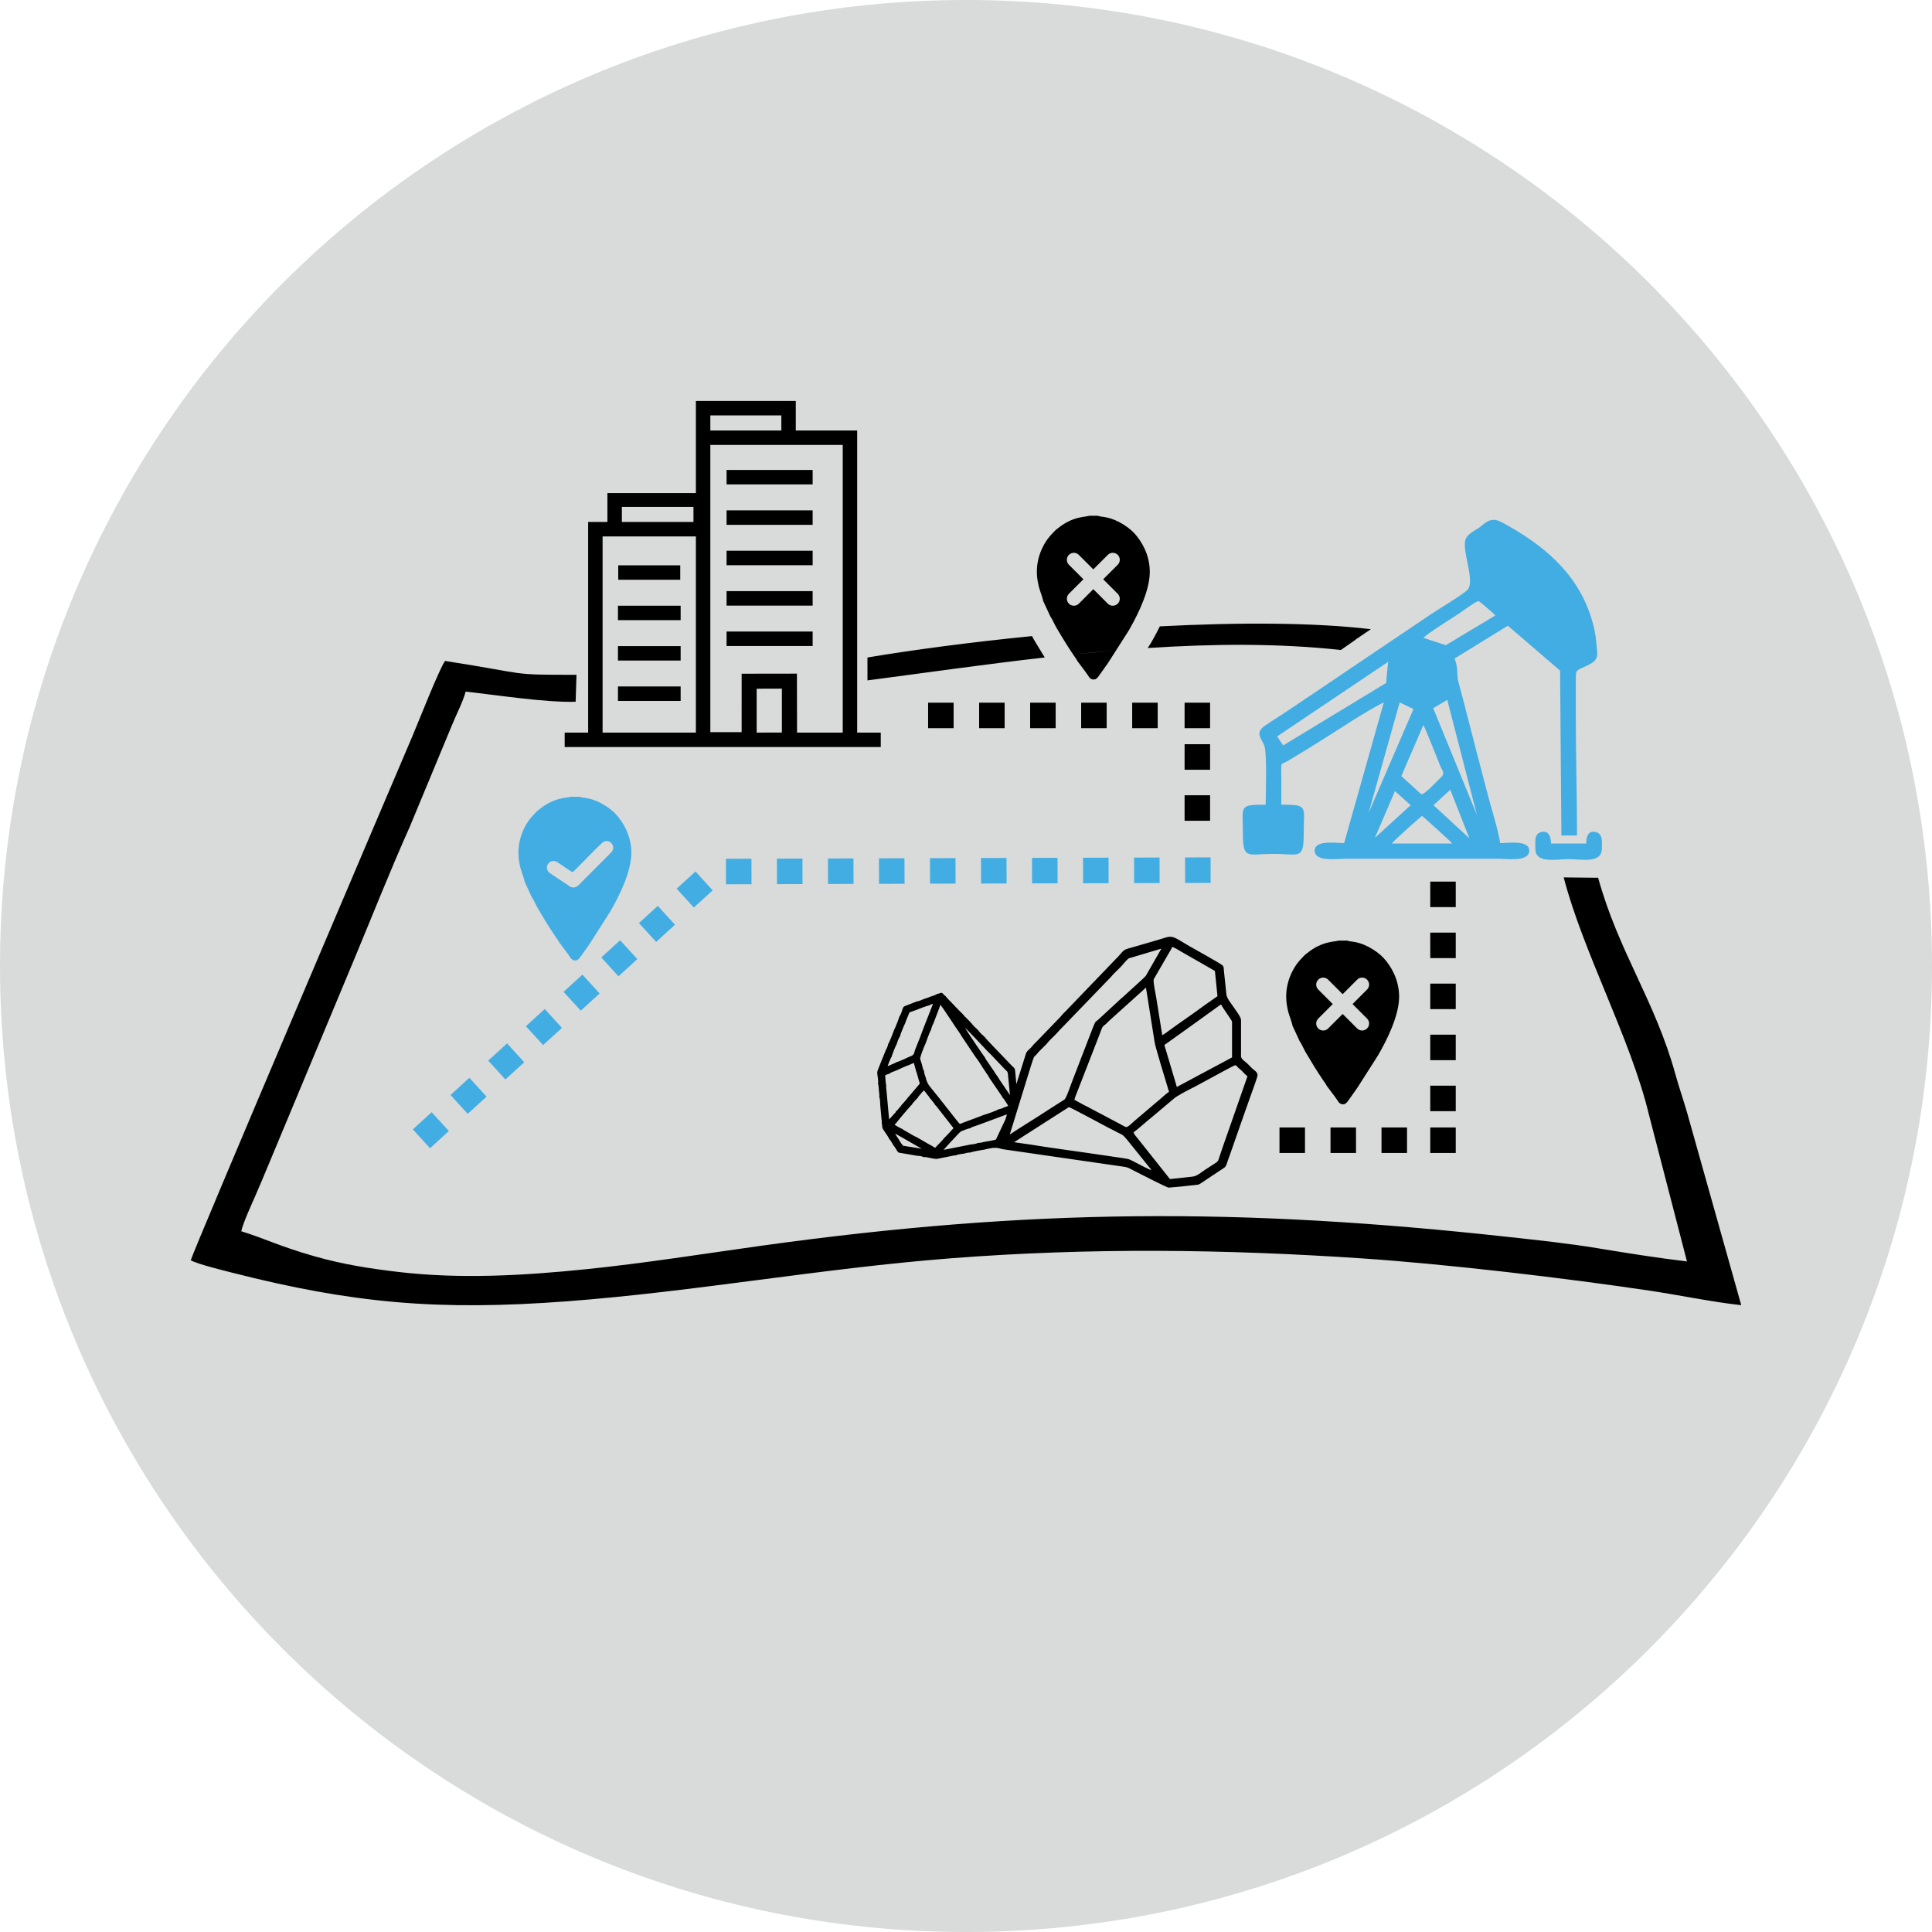 <svg width="120" height="120" viewBox="0 0 120 120" fill="none" xmlns="http://www.w3.org/2000/svg">
<path d="M60 120C93.137 120 120 93.137 120 60C120 26.863 93.137 0 60 0C26.863 0 0 26.863 0 60C0 93.137 26.863 120 60 120Z" fill="#D9DADA"/>
<path fill-rule="evenodd" clip-rule="evenodd" d="M96.336 52.392H98.523C98.528 52.018 98.613 51.554 99.13 51.683C99.58 51.796 99.492 52.343 99.494 52.691C99.499 53.669 98.202 53.361 97.43 53.361C96.671 53.361 95.356 53.666 95.365 52.716C95.369 52.34 95.266 51.811 95.707 51.686C96.204 51.545 96.336 52.002 96.336 52.392ZM26.71 71.318L25.642 70.148L26.812 69.08L27.88 70.25L26.71 71.318ZM29.05 69.182L27.983 68.012L29.153 66.944L30.221 68.114L29.05 69.182ZM31.391 67.046L30.324 65.876L31.494 64.808L32.562 65.979L31.391 67.046ZM33.732 64.911L32.664 63.74L33.835 62.673L34.903 63.843L33.732 64.911ZM36.073 62.775L35.005 61.605L36.176 60.537L37.243 61.707L36.073 62.775ZM38.414 60.639L37.346 59.469L38.516 58.401L39.584 59.572L38.414 60.639ZM40.755 58.504L39.687 57.334L40.857 56.266L41.925 57.436L40.755 58.504ZM43.095 56.368L42.028 55.198L43.198 54.13L44.266 55.301L43.095 56.368ZM45.093 54.925L45.089 53.34L46.673 53.336L46.678 54.92L45.093 54.925ZM48.262 54.915L48.257 53.331L49.842 53.326L49.846 54.911L48.262 54.915ZM51.431 54.906L51.426 53.322L53.01 53.317L53.015 54.901L51.431 54.906ZM54.599 54.897L54.594 53.313L56.179 53.308L56.184 54.892L54.599 54.897ZM57.768 54.888L57.763 53.303L59.347 53.299L59.352 54.883L57.768 54.888ZM60.937 54.879L60.932 53.294L62.516 53.29L62.521 54.874L60.937 54.879ZM64.105 54.869L64.1 53.285L65.685 53.281L65.689 54.865L64.105 54.869ZM67.274 54.86L67.269 53.276L68.853 53.271L68.858 54.856L67.274 54.86ZM70.442 54.851L70.438 53.267L72.022 53.262L72.027 54.846L70.442 54.851ZM73.611 54.842L73.606 53.258L75.191 53.253L75.195 54.837L73.611 54.842ZM36.621 58.628L37.903 56.62C38.474 55.636 39.234 54.1 39.214 52.922C39.197 51.9 38.721 51.079 38.246 50.564C38.03 50.329 37.663 50.055 37.289 49.865C36.585 49.507 36.198 49.575 35.984 49.487H35.453C35.237 49.571 34.433 49.499 33.487 50.28C33.432 50.326 33.389 50.348 33.34 50.398C33.099 50.647 32.892 50.858 32.703 51.178C32.42 51.658 32.214 52.23 32.2 52.898C32.192 53.243 32.246 53.577 32.322 53.892C32.373 54.1 32.578 54.629 32.585 54.761L33.036 55.736C33.157 55.9 33.303 56.248 33.421 56.446C33.822 57.121 34.047 57.498 34.483 58.147C34.547 58.242 34.668 58.398 34.714 58.505L35.203 59.157C35.305 59.293 35.361 59.386 35.465 59.537C35.562 59.606 35.581 59.664 35.744 59.655C35.889 59.646 35.882 59.604 35.997 59.509C36.27 59.124 35.997 59.509 36.27 59.124C36.282 59.116 36.584 58.681 36.621 58.628ZM35.556 54.173C35.38 54.074 34.916 53.751 34.698 53.605C34.602 53.54 34.503 53.462 34.338 53.478C34.096 53.5 33.892 53.761 33.998 54.036C34.052 54.175 34.116 54.206 34.23 54.281C34.334 54.35 34.42 54.411 34.523 54.478L35.379 55.048C35.752 55.284 35.989 54.921 36.273 54.637L37.951 52.959C38.307 52.596 37.904 52.097 37.507 52.275C37.3 52.368 35.711 54.101 35.556 54.173ZM86.444 52.392H90.203C90.124 52.274 88.351 50.68 88.327 50.678C88.296 50.676 86.561 52.215 86.444 52.392ZM87.618 50.012L86.643 49.135L85.395 52.041L87.618 50.012ZM91.266 52.068L90.08 49.054L89.036 50.013L91.266 52.068ZM88.407 45.034L87.039 48.206C87.135 48.299 88.253 49.315 88.27 49.324C88.449 49.41 89.314 48.453 89.495 48.285C89.781 48.019 89.6 47.921 89.441 47.531C89.275 47.126 88.489 45.122 88.407 45.034ZM85.002 50.502L87.806 44.013L87.798 44.042L86.936 43.628L85.002 50.502ZM91.738 50.627L89.884 43.438L89.89 43.474L89.024 43.983L89.008 43.96L91.738 50.627ZM86.22 41.107L79.325 45.74L79.699 46.301L86.141 42.392L86.094 42.396L86.22 41.107ZM88.407 39.616L89.8 40.073L92.881 38.224C92.84 38.162 91.914 37.365 91.854 37.338C91.743 37.289 90.865 37.944 90.699 38.055C90.273 38.339 88.663 39.346 88.407 39.616ZM97.952 51.894H96.982L96.899 41.654L93.657 38.864L90.35 40.9C90.603 41.565 90.444 41.858 90.595 42.4C90.972 43.76 91.339 45.28 91.703 46.66C91.953 47.605 92.195 48.553 92.444 49.498C92.669 50.353 93.048 51.529 93.18 52.367C93.673 52.367 95.069 52.142 94.979 52.899C94.902 53.54 93.562 53.336 93.055 53.336C89.899 53.336 86.742 53.336 83.585 53.336C83.079 53.336 81.738 53.54 81.662 52.899C81.571 52.14 82.989 52.367 83.486 52.367L85.954 43.62C84.735 44.238 83.189 45.288 81.999 46.032C81.348 46.44 80.684 46.846 80.026 47.242C79.482 47.569 79.584 47.192 79.584 48.39C79.584 48.92 79.584 49.45 79.584 49.98C81.283 49.98 80.976 50.077 80.976 51.745C80.976 53.429 80.726 53.038 79.087 53.038C77.469 53.038 77.198 53.428 77.198 51.745C77.198 50.063 76.903 49.98 78.614 49.98C78.614 49.314 78.714 46.715 78.516 46.28C78.3 45.804 77.965 45.504 78.558 45.082C78.9 44.838 79.354 44.565 79.718 44.323C81.243 43.31 82.757 42.274 84.277 41.252C85.792 40.233 87.306 39.21 88.82 38.19C89.388 37.807 90.669 37.055 91.112 36.672C91.678 36.183 90.805 34.29 91.015 33.544C91.136 33.117 91.678 32.952 92.013 32.664C92.463 32.278 92.764 32.158 93.315 32.458C95.808 33.808 97.956 35.552 98.838 38.382C99.011 38.938 99.107 39.371 99.154 39.955C99.212 40.678 99.352 40.956 98.665 41.298C97.827 41.716 97.877 41.499 97.877 42.425C97.877 43.063 97.877 43.701 97.876 44.339C97.872 46.846 97.952 49.384 97.952 51.894Z" fill="#42ADE2"/>
<path fill-rule="evenodd" clip-rule="evenodd" d="M56.056 71.109C55.994 71.069 55.844 70.811 55.797 70.727C55.739 70.642 55.645 70.521 55.608 70.412L57.248 71.348L56.172 71.177C56.058 71.157 56.086 71.177 56.056 71.109ZM84.309 67.561L85.591 65.553C86.163 64.57 86.922 63.034 86.902 61.856C86.885 60.834 86.409 60.012 85.934 59.498C85.718 59.263 85.351 58.988 84.977 58.798C84.273 58.441 83.886 58.509 83.672 58.421H83.141C82.925 58.505 82.122 58.433 81.175 59.214C81.12 59.259 81.077 59.282 81.029 59.332C80.787 59.581 80.58 59.791 80.391 60.112C80.108 60.592 79.902 61.163 79.888 61.832C79.88 62.177 79.934 62.511 80.01 62.826C80.061 63.034 80.267 63.562 80.273 63.695L80.724 64.669C80.845 64.834 80.991 65.181 81.109 65.38C81.51 66.055 81.735 66.431 82.171 67.081C82.235 67.175 82.357 67.331 82.403 67.438L82.891 68.091C82.993 68.227 83.049 68.319 83.154 68.471C83.251 68.54 83.27 68.598 83.432 68.588C83.577 68.58 83.57 68.538 83.685 68.443C83.959 68.058 83.685 68.443 83.959 68.058C83.97 68.05 84.272 67.615 84.309 67.561ZM82.493 63.88C82.324 64.05 82.049 64.05 81.879 63.88C81.709 63.711 81.709 63.435 81.879 63.266L82.78 62.364L81.879 61.462C81.709 61.293 81.709 61.018 81.879 60.848C82.048 60.678 82.324 60.678 82.493 60.848L83.395 61.75L84.296 60.848C84.466 60.678 84.741 60.678 84.911 60.848C85.081 61.018 85.081 61.293 84.911 61.462L84.01 62.364L84.911 63.266C85.081 63.435 85.081 63.711 84.911 63.88C84.741 64.05 84.466 64.05 84.296 63.88L83.395 62.979L82.493 63.88ZM68.823 41.177L70.105 39.169L70.106 39.166L70.107 39.164L70.109 39.161L70.11 39.159L70.112 39.157L70.113 39.154L70.114 39.152L70.116 39.149L70.117 39.147L70.119 39.144L70.12 39.142L70.121 39.139L70.123 39.137L70.124 39.135L70.126 39.132L70.127 39.13L70.129 39.127L70.13 39.125L70.131 39.123L70.132 39.122L70.133 39.12L70.134 39.118L70.135 39.115L70.137 39.113L70.138 39.11L70.14 39.108L70.141 39.105L70.142 39.103L70.144 39.1L70.145 39.098L70.147 39.096L70.148 39.093L70.15 39.09L70.151 39.088L70.153 39.086L70.154 39.083L70.155 39.081L70.157 39.078L70.158 39.076L70.159 39.075L70.16 39.073L70.161 39.071L70.162 39.068L70.164 39.066L70.165 39.063L70.167 39.061L70.168 39.058L70.169 39.056L70.171 39.053L70.172 39.051L70.174 39.048L70.175 39.046L70.177 39.043L70.178 39.041L70.18 39.038L70.181 39.036L70.182 39.033L70.184 39.031L70.185 39.028L70.186 39.027L70.187 39.026L70.188 39.023L70.19 39.021L70.191 39.018L70.192 39.015L70.194 39.013L70.195 39.01C70.752 38.026 71.436 36.587 71.415 35.471C71.398 34.449 70.922 33.628 70.448 33.113C70.231 32.878 69.864 32.604 69.49 32.414C68.786 32.056 68.399 32.124 68.185 32.036H67.654C67.438 32.12 66.635 32.048 65.688 32.829C65.633 32.875 65.59 32.897 65.542 32.947C65.3 33.196 65.094 33.407 64.904 33.727C64.621 34.207 64.415 34.779 64.401 35.447C64.394 35.792 64.447 36.126 64.524 36.441C64.575 36.65 64.78 37.178 64.786 37.31L65.238 38.285C65.358 38.449 65.504 38.797 65.622 38.995L65.831 39.346L65.832 39.347L65.844 39.367L65.848 39.374L65.856 39.389L65.864 39.401L65.88 39.428L65.882 39.431L65.894 39.451L65.896 39.455L65.906 39.472L65.912 39.481L65.919 39.493L65.927 39.507L65.943 39.532L65.943 39.533L65.956 39.553L65.958 39.558L65.974 39.583L65.98 39.593L65.989 39.609L65.992 39.613L66.004 39.633L66.004 39.634L66.016 39.653L66.019 39.659L66.028 39.672L66.035 39.684L66.04 39.692L66.05 39.708L66.052 39.711L66.063 39.731L66.065 39.733L66.08 39.758L66.095 39.782L66.099 39.789L66.11 39.806L66.111 39.808L66.123 39.827L66.125 39.831L66.135 39.846L66.14 39.855L66.147 39.866L66.155 39.88L66.158 39.885L66.17 39.904L66.17 39.904L66.182 39.923L66.186 39.928L66.194 39.942L66.201 39.953L66.206 39.962L66.216 39.977L66.218 39.981L66.23 40L66.231 40.002L66.247 40.026L66.262 40.05L66.267 40.058L66.278 40.075L66.279 40.078L66.292 40.097L66.294 40.1L66.304 40.117L66.31 40.125L66.317 40.136L66.326 40.15L66.329 40.156L66.342 40.175L66.342 40.176L66.355 40.196L66.358 40.2L66.374 40.226L66.391 40.251L66.394 40.256L66.407 40.276L66.42 40.297L66.424 40.303L66.434 40.318L66.442 40.329L66.447 40.338L66.459 40.356L66.461 40.359L66.475 40.38L66.476 40.383L66.494 40.41L66.502 40.423L66.512 40.437L66.517 40.444L66.53 40.464L66.531 40.466L66.546 40.488L66.548 40.492L66.56 40.51L66.567 40.52L66.586 40.549L66.605 40.577L66.605 40.577L66.62 40.6L66.624 40.606L66.636 40.623L66.644 40.636L66.684 40.696C66.748 40.791 66.87 40.947 66.915 41.054L67.404 41.706C67.506 41.842 67.562 41.935 67.667 42.086C67.764 42.155 67.783 42.213 67.945 42.204C68.09 42.195 68.083 42.153 68.198 42.058C68.472 41.673 68.198 42.058 68.472 41.673C68.483 41.665 68.785 41.23 68.823 41.177ZM67.007 37.496C66.837 37.665 66.562 37.665 66.392 37.496C66.222 37.326 66.222 37.051 66.392 36.881L67.293 35.98L66.392 35.078C66.222 34.908 66.222 34.633 66.392 34.463C66.561 34.294 66.837 34.294 67.006 34.463L67.908 35.365L68.81 34.463C68.979 34.294 69.254 34.294 69.424 34.463C69.594 34.633 69.594 34.908 69.424 35.078L68.522 35.98L69.424 36.881C69.594 37.051 69.594 37.326 69.424 37.496C69.254 37.665 68.979 37.665 68.809 37.496L67.908 36.594L67.007 37.496ZM73.577 43.644H75.161V45.228H73.577V43.644ZM57.647 45.228V43.644H59.231V45.228H57.647ZM60.816 45.228V43.644H62.4V45.228H60.816ZM63.984 45.228V43.644H65.569V45.228H63.984ZM67.153 45.228V43.644H68.737V45.228H67.153ZM70.322 45.228V43.644H71.906V45.228H70.322ZM73.577 46.225H75.161V47.81H73.577V46.225ZM73.577 49.394H75.161V50.978H73.577V49.394ZM79.471 71.612V70.028H81.055V71.612H79.471ZM90.419 71.612H88.835V70.028H90.419V71.612ZM82.64 71.612V70.028H84.224V71.612H82.64ZM85.808 71.612V70.028H87.393V71.612H85.808ZM90.419 69.018H88.835V67.433H90.419V69.018ZM90.419 65.849H88.835V64.265H90.419V65.849ZM90.419 62.68H88.835V61.096H90.419V62.68ZM90.419 59.512H88.835V57.927H90.419V59.512ZM90.419 56.343H88.835V54.759H90.419V56.343ZM97.124 54.498C98.342 59.179 101.269 64.476 102.411 69.205L104.78 78.349C103.014 78.143 101.009 77.824 99.23 77.53C97.427 77.232 95.654 77.045 93.781 76.839C77.044 74.996 64.027 75.053 47.342 77.368C43.73 77.87 40.052 78.46 36.417 78.832C32.532 79.23 28.573 79.455 24.743 79.003C22.932 78.789 21.329 78.538 19.572 78.041C17.383 77.422 16.503 76.945 14.987 76.476C15.065 76.038 15.621 74.816 15.835 74.332C16.125 73.675 16.43 72.932 16.723 72.234L21.962 59.673C23.104 56.938 24.216 54.112 25.459 51.335L28.084 45.014C28.326 44.414 28.762 43.571 28.923 42.958C30.708 43.149 33.913 43.651 35.754 43.586L35.807 41.913C31.499 41.918 33.03 41.89 27.647 41.053C27.33 41.43 25.957 44.924 25.621 45.712C24.524 48.285 11.955 77.787 11.847 78.281C12.292 78.518 13.797 78.891 14.412 79.047C21.887 80.952 27.226 81.43 35.235 80.825C43.182 80.224 51.016 78.781 59.036 78.157C67.655 77.487 76.076 77.585 84.662 78.166C89.879 78.518 97.199 79.38 102.469 80.166C104.299 80.439 106.384 80.878 108.152 81.066L104.789 69.109C104.578 68.373 104.283 67.525 104.066 66.738C102.795 62.134 100.538 59.137 99.263 54.52L97.124 54.498ZM53.88 42.26C57.35 41.807 61.075 41.269 64.892 40.837L64.889 40.832L64.797 40.684C64.55 40.285 64.419 40.066 64.261 39.8L64.258 39.795L64.257 39.793L64.255 39.79L64.253 39.786L64.252 39.785L64.249 39.78L64.249 39.779L64.246 39.775L64.245 39.772L64.243 39.77L64.241 39.766L64.24 39.765L64.238 39.76L64.237 39.759L64.235 39.755L64.233 39.752L64.232 39.751L64.229 39.746L64.229 39.745L64.227 39.741L64.225 39.739L64.224 39.736L64.221 39.732L64.221 39.731L64.218 39.727L64.218 39.725L64.216 39.722L64.214 39.719L64.213 39.717L64.21 39.713L64.21 39.712L64.208 39.708L64.206 39.706L64.205 39.703L64.203 39.699L64.203 39.699L64.2 39.694L64.199 39.693L64.197 39.689L64.195 39.686L64.195 39.685L64.192 39.68L64.192 39.68L64.19 39.675L64.189 39.673L64.187 39.671L64.185 39.667L64.185 39.666L64.182 39.662L64.181 39.661L64.18 39.657L64.178 39.654L64.177 39.653L64.175 39.648L64.175 39.648L64.172 39.644L64.171 39.642L64.17 39.639L64.168 39.636L64.168 39.635L64.165 39.63L64.165 39.629L64.163 39.626L64.161 39.623L64.158 39.617L64.158 39.617L64.156 39.613L64.155 39.611L64.148 39.599L64.146 39.595L64.145 39.592L64.144 39.591L64.142 39.586V39.586L64.139 39.582L64.135 39.574L64.135 39.573L64.133 39.569L64.132 39.568L64.13 39.564L64.129 39.562L64.128 39.56L64.126 39.556L64.126 39.556L64.124 39.551L64.122 39.547L64.12 39.544L64.119 39.543L64.117 39.539L64.117 39.538L64.115 39.534L64.114 39.532L64.113 39.53L64.111 39.526L64.111 39.526L64.108 39.522L64.108 39.52L64.106 39.517L64.105 39.514L64.104 39.513L64.102 39.509C60.38 39.878 56.832 40.346 53.88 40.837V42.26ZM66.651 40.647C67.538 40.556 68.428 40.472 69.32 40.398L66.651 40.647ZM71.286 40.251C75.345 39.983 79.407 39.95 83.285 40.372C85.149 39.081 83.246 40.368 85.149 39.081C81.59 38.657 76.915 38.653 72.039 38.904L72.033 38.916L72.03 38.922L72.021 38.94L72.015 38.953L72.012 38.959L72.003 38.977L71.996 38.99L71.994 38.995L71.985 39.013L71.978 39.027L71.976 39.03L71.967 39.048L71.949 39.084L71.941 39.099L71.94 39.102L71.931 39.119L71.923 39.136L71.922 39.137L71.913 39.154L71.905 39.171L71.904 39.172L71.895 39.19L71.877 39.224L71.868 39.242L71.868 39.242L71.859 39.259L71.85 39.276L71.85 39.278L71.841 39.293L71.832 39.31L71.831 39.313L71.823 39.328L71.814 39.344L71.813 39.347L71.805 39.361L71.794 39.382L71.787 39.395L71.778 39.412L71.776 39.416L71.769 39.429L71.76 39.446L71.758 39.451L71.752 39.462L71.743 39.479L71.74 39.484L71.734 39.495L71.725 39.511L71.721 39.518L71.716 39.528L71.707 39.544L71.703 39.551L71.698 39.561L71.689 39.577L71.685 39.585L71.68 39.593L71.671 39.609L71.667 39.617L71.663 39.625L71.654 39.641L71.649 39.65L71.645 39.657L71.636 39.673L71.631 39.682L71.627 39.688L71.619 39.704L71.613 39.715L71.61 39.72L71.601 39.735L71.595 39.746L71.592 39.751L71.584 39.766L71.577 39.778L71.575 39.782L71.566 39.797L71.559 39.809L71.558 39.812L71.549 39.828L71.542 39.84L71.54 39.843L71.532 39.858L71.524 39.871L71.523 39.873L71.515 39.887L71.507 39.901L71.506 39.902L71.498 39.917L71.49 39.931L71.489 39.932L71.481 39.946L71.472 39.961L71.435 40.016L71.286 40.251ZM52.344 45.504C51.943 45.504 51.535 45.504 49.506 45.504L49.498 41.841L46.065 41.846L46.064 45.476H44.12V27.635H52.344V45.504ZM53.241 45.504V26.738H49.428V24.906H43.223V30.626H37.727V32.42H36.531V45.504H35.073V46.401H54.706V45.504C53.918 45.504 54.122 45.504 53.241 45.504ZM48.564 45.499C48.138 45.499 47.591 45.504 46.998 45.504V42.777L48.564 42.772V45.499ZM37.428 45.504H43.223V33.317H37.428V45.504ZM44.12 26.738H48.531V25.803H44.12V26.738ZM38.625 32.42H43.073V31.486H38.625V32.42ZM45.129 31.7H50.475V32.597H45.129V31.7ZM45.129 34.209H50.475V35.106H45.129V34.209ZM38.383 37.621H42.276V38.518H38.383V37.621ZM38.383 40.13H42.276V41.027H38.383V40.13ZM38.383 42.638H42.276V43.536H38.383V42.638ZM45.129 36.718H50.475V37.615H45.129V36.718ZM45.129 29.191H50.475V30.088H45.129V29.191ZM38.4 35.112H42.251V36.009H38.4V35.112ZM45.129 39.227H50.475V40.124H45.129V39.227ZM71.523 72.674L70.016 70.804C69.654 70.376 69.766 70.54 69.191 70.219L68.819 70.032C68.623 69.927 66.462 68.764 66.39 68.764L62.985 70.945L64.102 71.105C65.135 71.28 66.396 71.441 67.465 71.599C68.221 71.71 68.955 71.821 69.693 71.925C70.22 71.999 70.138 72.008 70.637 72.257C70.799 72.338 71.385 72.663 71.523 72.674ZM71.178 61.343L68.939 63.36C68.871 63.415 68.828 63.467 68.764 63.531C68.484 63.813 68.522 63.616 68.322 64.179C68.197 64.531 68.057 64.847 67.929 65.196L66.922 67.78C66.878 67.889 66.744 68.213 66.736 68.312L67.32 68.631C67.39 68.668 67.463 68.702 67.534 68.737C67.67 68.805 67.791 68.88 67.933 68.95L69.534 69.796C69.591 69.831 69.883 69.993 69.939 70.004C70.059 70.026 70.352 69.717 70.451 69.634L71.774 68.509C71.993 68.338 72.411 67.943 72.614 67.806C72.563 67.699 72.54 67.573 72.498 67.444C72.377 67.072 71.76 65.002 71.721 64.763L71.178 61.343ZM77.482 66.849C77.353 66.762 77.236 66.611 77.117 66.496C77.044 66.426 77.002 66.409 76.929 66.337C76.861 66.27 76.813 66.208 76.737 66.157C76.589 66.192 75.161 66.992 74.822 67.168L74.182 67.513C74.115 67.552 74.04 67.586 73.971 67.62C73.727 67.74 73.092 68.077 72.926 68.225L71.497 69.429C71.235 69.632 70.591 70.21 70.406 70.333C70.433 70.447 70.59 70.619 70.666 70.712L72.667 73.233L73.916 73.099C74.344 73.071 74.416 72.947 74.87 72.642C75.014 72.545 75.142 72.469 75.29 72.371C75.442 72.27 75.624 72.181 75.671 72.06L76.028 71.008C76.146 70.663 76.277 70.319 76.388 69.984L77.482 66.849ZM73.093 67.514L76.524 65.679C76.524 65.023 76.521 64.366 76.524 63.71C76.525 63.472 76.547 63.457 76.445 63.311C76.375 63.209 76.316 63.118 76.242 63.008C76.169 62.898 75.883 62.495 75.859 62.407C75.734 62.417 75.821 62.398 75.729 62.462L73.657 63.955C73.578 64.009 73.514 64.056 73.439 64.109L72.322 64.907L72.901 66.855C72.964 67.08 73.042 67.297 73.093 67.514ZM72.189 64.295C72.26 64.276 72.541 64.064 72.618 64.007C73.303 63.501 74.091 62.98 74.761 62.479L75.62 61.875L75.46 60.306L73.48 59.173C73.355 59.099 72.911 58.825 72.8 58.816C72.775 58.927 72.714 58.997 72.658 59.099L71.663 60.818C71.605 60.959 71.793 61.796 71.815 61.956L72.189 64.295ZM72.135 58.922L70.126 59.52C69.986 59.599 69.772 59.88 69.655 60.007C69.452 60.227 69.193 60.441 69.001 60.682L65.944 63.85C65.888 63.906 65.836 63.951 65.786 64.011C65.546 64.298 65.367 64.435 65.146 64.674C65.079 64.746 65.062 64.787 64.987 64.861L64.508 65.339C64.44 65.412 64.424 65.452 64.349 65.526C64.282 65.591 64.242 65.612 64.205 65.701C64.085 65.986 63.568 67.738 63.42 68.189C63.187 68.948 62.953 69.706 62.719 70.466C63.475 69.96 64.357 69.439 65.103 68.94L66.11 68.298C66.237 68.207 66.515 67.361 66.595 67.161L67.876 63.839C68.083 63.324 68.033 63.516 68.272 63.279L69.641 62.014C69.713 61.947 69.754 61.93 69.828 61.855C70.028 61.654 71.106 60.712 71.177 60.598C71.215 60.536 71.253 60.464 71.292 60.394L72.135 58.922ZM72.588 73.765C72.467 73.765 70.541 72.768 70.389 72.692C70.113 72.554 70.075 72.504 69.79 72.466L62.262 71.376C61.924 71.283 61.896 71.285 61.632 71.303C61.466 71.343 61.32 71.349 61.157 71.401C61.073 71.413 60.35 71.535 60.26 71.59C60.165 71.571 59.987 71.619 59.892 71.65C59.774 71.667 59.447 71.702 59.374 71.764C59.26 71.756 59.141 71.792 59.029 71.815L58.19 71.983C57.938 71.987 57.578 71.848 57.356 71.869C57.266 71.8 57.027 71.793 56.899 71.778L56.497 71.705L56.056 71.632C55.829 71.574 55.822 71.648 55.712 71.467C55.67 71.4 55.554 71.191 55.505 71.165C55.468 71.079 55.424 71.021 55.373 70.941C55.33 70.873 55.293 70.788 55.225 70.743L55.23 70.743C55.174 70.612 55.041 70.428 54.958 70.303C54.926 70.255 54.842 70.137 54.818 70.084C54.776 69.988 54.81 69.851 54.763 69.778C54.779 69.682 54.762 69.575 54.749 69.476L54.71 69.037L54.671 68.613C54.659 68.488 54.674 68.248 54.614 68.159C54.632 68.036 54.607 67.886 54.593 67.768C54.587 67.692 54.569 67.364 54.534 67.301C54.577 67.137 54.493 66.821 54.487 66.632C54.483 66.493 54.625 66.231 54.673 66.084L55.021 65.22C55.066 65.164 55.165 64.914 55.165 64.85C55.234 64.77 55.518 64.028 55.533 63.975C55.584 63.889 55.855 63.222 55.857 63.148C55.92 63.092 56.028 62.79 56.054 62.691L56.07 62.629C56.074 62.624 56.078 62.611 56.08 62.615C56.108 62.678 56.035 62.546 56.241 62.476L56.946 62.2C57.034 62.201 57.26 62.108 57.343 62.066C57.489 62.023 57.639 61.961 57.781 61.908C57.888 61.868 58.135 61.806 58.199 61.732C58.309 61.732 58.32 61.699 58.413 61.672C58.531 61.639 58.529 61.698 58.6 61.749C58.636 61.809 58.686 61.845 58.747 61.882C58.768 61.929 58.756 61.908 58.795 61.953C58.822 61.984 58.839 61.999 58.867 62.03C58.915 62.083 58.949 62.125 59.001 62.17L59.124 62.294C59.145 62.323 59.131 62.305 59.156 62.33L59.27 62.448C59.323 62.506 59.367 62.566 59.425 62.605L59.528 62.718L59.849 63.039C59.88 63.099 59.9 63.121 59.952 63.16L60.273 63.48C60.306 63.545 60.302 63.541 60.364 63.578C60.393 63.656 60.657 63.901 60.697 63.921C60.734 63.994 60.698 63.956 60.768 63.996C60.793 64.066 61.045 64.322 61.121 64.363C61.143 64.415 61.128 64.395 61.17 64.414C61.207 64.508 62.175 65.484 62.359 65.684L62.853 66.202C62.952 66.315 63.029 66.307 63.051 66.505C63.061 66.609 63.093 66.969 63.128 67.34L63.713 65.475C63.778 65.277 63.859 65.246 64.043 65.061C64.118 64.985 64.14 64.936 64.215 64.86C64.282 64.792 64.333 64.743 64.402 64.675L65.852 63.172C65.924 63.099 65.941 63.057 66.01 62.985C66.077 62.916 66.129 62.867 66.197 62.799L69.456 59.408C69.694 59.171 69.714 59.015 70.078 58.913L71.523 58.497C72.949 58.099 72.54 57.977 73.849 58.752C73.982 58.83 75.838 59.857 75.935 59.964C76.009 60.046 76.003 60.088 76.018 60.28L76.175 61.772C76.2 62.012 76.496 62.364 76.631 62.566C76.735 62.723 77.069 63.156 77.083 63.338V65.413C77.081 65.657 77.03 65.705 77.36 65.96C77.533 66.093 77.637 66.238 77.794 66.377C77.93 66.496 78.162 66.625 78.099 66.852C78.007 67.187 77.595 68.276 77.459 68.688C77.423 68.797 77.385 68.88 77.352 68.98C77.315 69.091 77.283 69.194 77.242 69.296L76.381 71.76C76.343 71.874 76.314 71.934 76.275 72.052C76.111 72.548 76.168 72.442 75.715 72.743L74.726 73.403C74.384 73.631 74.5 73.564 74.115 73.616C73.857 73.652 73.629 73.66 73.371 73.697L72.588 73.765ZM62.447 69.537C62.48 69.428 62.511 69.321 62.544 69.214L62.404 69.265L61.562 69.579L60.712 69.893C60.606 69.926 60.318 70.014 60.258 70.078C60.167 70.079 59.795 70.226 59.694 70.271C59.607 70.309 59.174 70.812 59.047 70.931L58.606 71.42L59.033 71.338L59.448 71.255L60.291 71.087C60.411 71.072 60.645 71.056 60.728 70.988C60.856 70.996 61.012 70.955 61.135 70.924C61.311 70.89 61.739 70.834 61.864 70.772L62.282 69.88L62.447 69.537ZM55.633 69.794C55.678 69.718 56.556 68.665 56.657 68.595C56.671 68.531 56.655 68.565 56.709 68.508C56.74 68.474 56.738 68.479 56.768 68.441C56.81 68.384 56.848 68.345 56.896 68.299L57.015 68.173C57.032 68.1 57.187 67.953 57.243 67.882C57.283 67.83 57.267 67.819 57.319 67.813L57.363 67.727C57.448 67.767 57.513 67.884 57.564 67.95C57.623 68.025 57.705 68.112 57.747 68.193L57.753 68.216C57.813 68.258 57.807 68.256 57.851 68.316C57.876 68.35 57.9 68.379 57.925 68.41C57.978 68.474 58.052 68.555 58.078 68.627C58.127 68.647 58.321 68.914 58.37 68.977C58.467 69.103 58.558 69.215 58.657 69.344L59.227 70.072L59.052 70.257L58.993 70.328L58.61 70.726C58.568 70.804 58.282 71.081 58.214 71.151C58.16 71.208 58.142 71.249 58.08 71.29L57.869 71.164L57.761 71.109L56.941 70.635C56.797 70.584 56.445 70.361 56.264 70.261C56.197 70.224 56.094 70.175 56.053 70.124C55.99 70.116 55.624 69.906 55.572 69.858C55.596 69.806 55.578 69.802 55.633 69.794ZM55.218 66.705C55.282 66.63 55.543 66.535 55.653 66.499C55.775 66.442 56.383 66.155 56.473 66.154C56.502 66.128 56.461 66.157 56.515 66.124L56.761 66.019L56.9 66.527C56.927 66.57 57.027 66.947 57.051 67.03C57.151 67.378 57.161 67.251 56.986 67.478L56.405 68.159C56.38 68.18 56.389 68.172 56.373 68.182C56.343 68.258 56.359 68.227 56.3 68.29C56.271 68.321 56.262 68.337 56.233 68.37L56.081 68.539C56.068 68.556 56.06 68.567 56.046 68.581C56.022 68.604 56.031 68.594 56.014 68.603C55.986 68.676 55.893 68.77 55.834 68.835C55.769 68.906 55.733 68.989 55.645 69.025C55.633 69.102 55.658 69.046 55.605 69.112L55.225 69.53L55.064 67.766C55.054 67.658 55.022 67.519 55.049 67.419C55.045 67.414 55.043 67.407 55.042 67.402C55.04 67.398 55.037 67.391 55.035 67.385L55.01 67.18C55.002 67.097 54.994 67.015 54.988 66.933L54.979 66.801C55.04 66.756 55.138 66.709 55.218 66.705ZM57.181 65.642C57.18 65.555 57.428 64.926 57.486 64.822C57.499 64.774 57.768 64.023 57.834 63.956C57.834 63.894 57.933 63.617 57.972 63.576L58.303 62.71L58.411 62.412C58.415 62.415 58.421 62.42 58.424 62.423L58.663 62.761C58.743 62.879 58.814 62.982 58.89 63.102C59.04 63.308 59.177 63.537 59.32 63.749C59.456 63.95 59.631 64.184 59.75 64.396L60.597 65.659C60.72 65.804 60.914 66.109 61.029 66.297C61.096 66.404 61.168 66.509 61.239 66.615C61.305 66.714 61.403 66.84 61.45 66.949L62.23 68.09C62.27 68.155 62.256 68.116 62.265 68.174C62.341 68.223 62.407 68.352 62.459 68.429C62.519 68.518 62.58 68.597 62.623 68.691L62.403 68.771C62.321 68.809 62.109 68.9 62.016 68.9C61.953 68.966 61.248 69.215 61.115 69.246L60.713 69.4L59.869 69.714L59.618 69.811C59.531 69.743 59.019 69.064 58.896 68.915C58.821 68.825 58.725 68.713 58.666 68.619C58.639 68.588 58.606 68.553 58.581 68.514L58.402 68.291C58.399 68.288 58.379 68.259 58.376 68.255C58.353 68.218 58.373 68.262 58.357 68.218L58.333 68.195C58.33 68.192 58.325 68.187 58.321 68.184C58.318 68.18 58.314 68.176 58.31 68.172L58.227 68.066C58.177 68.003 58.147 67.976 58.103 67.917C57.788 67.505 57.594 67.38 57.493 66.907C57.453 66.824 57.392 66.615 57.393 66.517C57.328 66.45 57.284 66.2 57.254 66.088C57.227 65.992 57.097 65.7 57.181 65.642ZM62.624 66.932L62.666 67.344L62.729 68.017C62.609 67.838 62.492 67.671 62.371 67.485L62.098 67.083C62.079 67.055 62.069 67.044 62.056 67.02C62.013 66.942 62.039 67.013 62.03 66.95C61.959 66.902 61.987 66.928 61.955 66.844C61.917 66.832 61.744 66.546 61.722 66.508C61.626 66.379 61.523 66.223 61.433 66.083C61.359 65.969 61.2 65.768 61.158 65.649C61.114 65.623 60.017 63.992 59.939 63.837C59.996 63.9 60.066 63.951 60.126 64.016L60.651 64.567C60.878 64.816 61.12 65.056 61.347 65.305C61.411 65.375 61.478 65.423 61.539 65.492L62.412 66.411C62.615 66.591 62.59 66.576 62.624 66.932ZM57.644 63.132L57.322 63.956L57.158 64.401L56.832 65.22C56.769 65.469 56.75 65.548 56.501 65.627C56.393 65.684 55.761 65.971 55.678 65.972C55.651 65.998 55.688 65.97 55.639 66.003L55.135 66.224C55.145 66.165 55.333 65.675 55.389 65.623C55.39 65.549 55.649 64.904 55.7 64.841C55.725 64.742 55.833 64.44 55.897 64.383C55.899 64.299 56.163 63.654 56.221 63.557C56.268 63.388 56.371 63.181 56.437 63.01C56.502 62.843 56.462 62.893 56.638 62.83C56.732 62.796 56.827 62.753 56.922 62.73C57.027 62.677 57.639 62.445 57.724 62.446C57.773 62.398 57.868 62.369 57.949 62.356L57.644 63.132Z" fill="black"/>
</svg>
